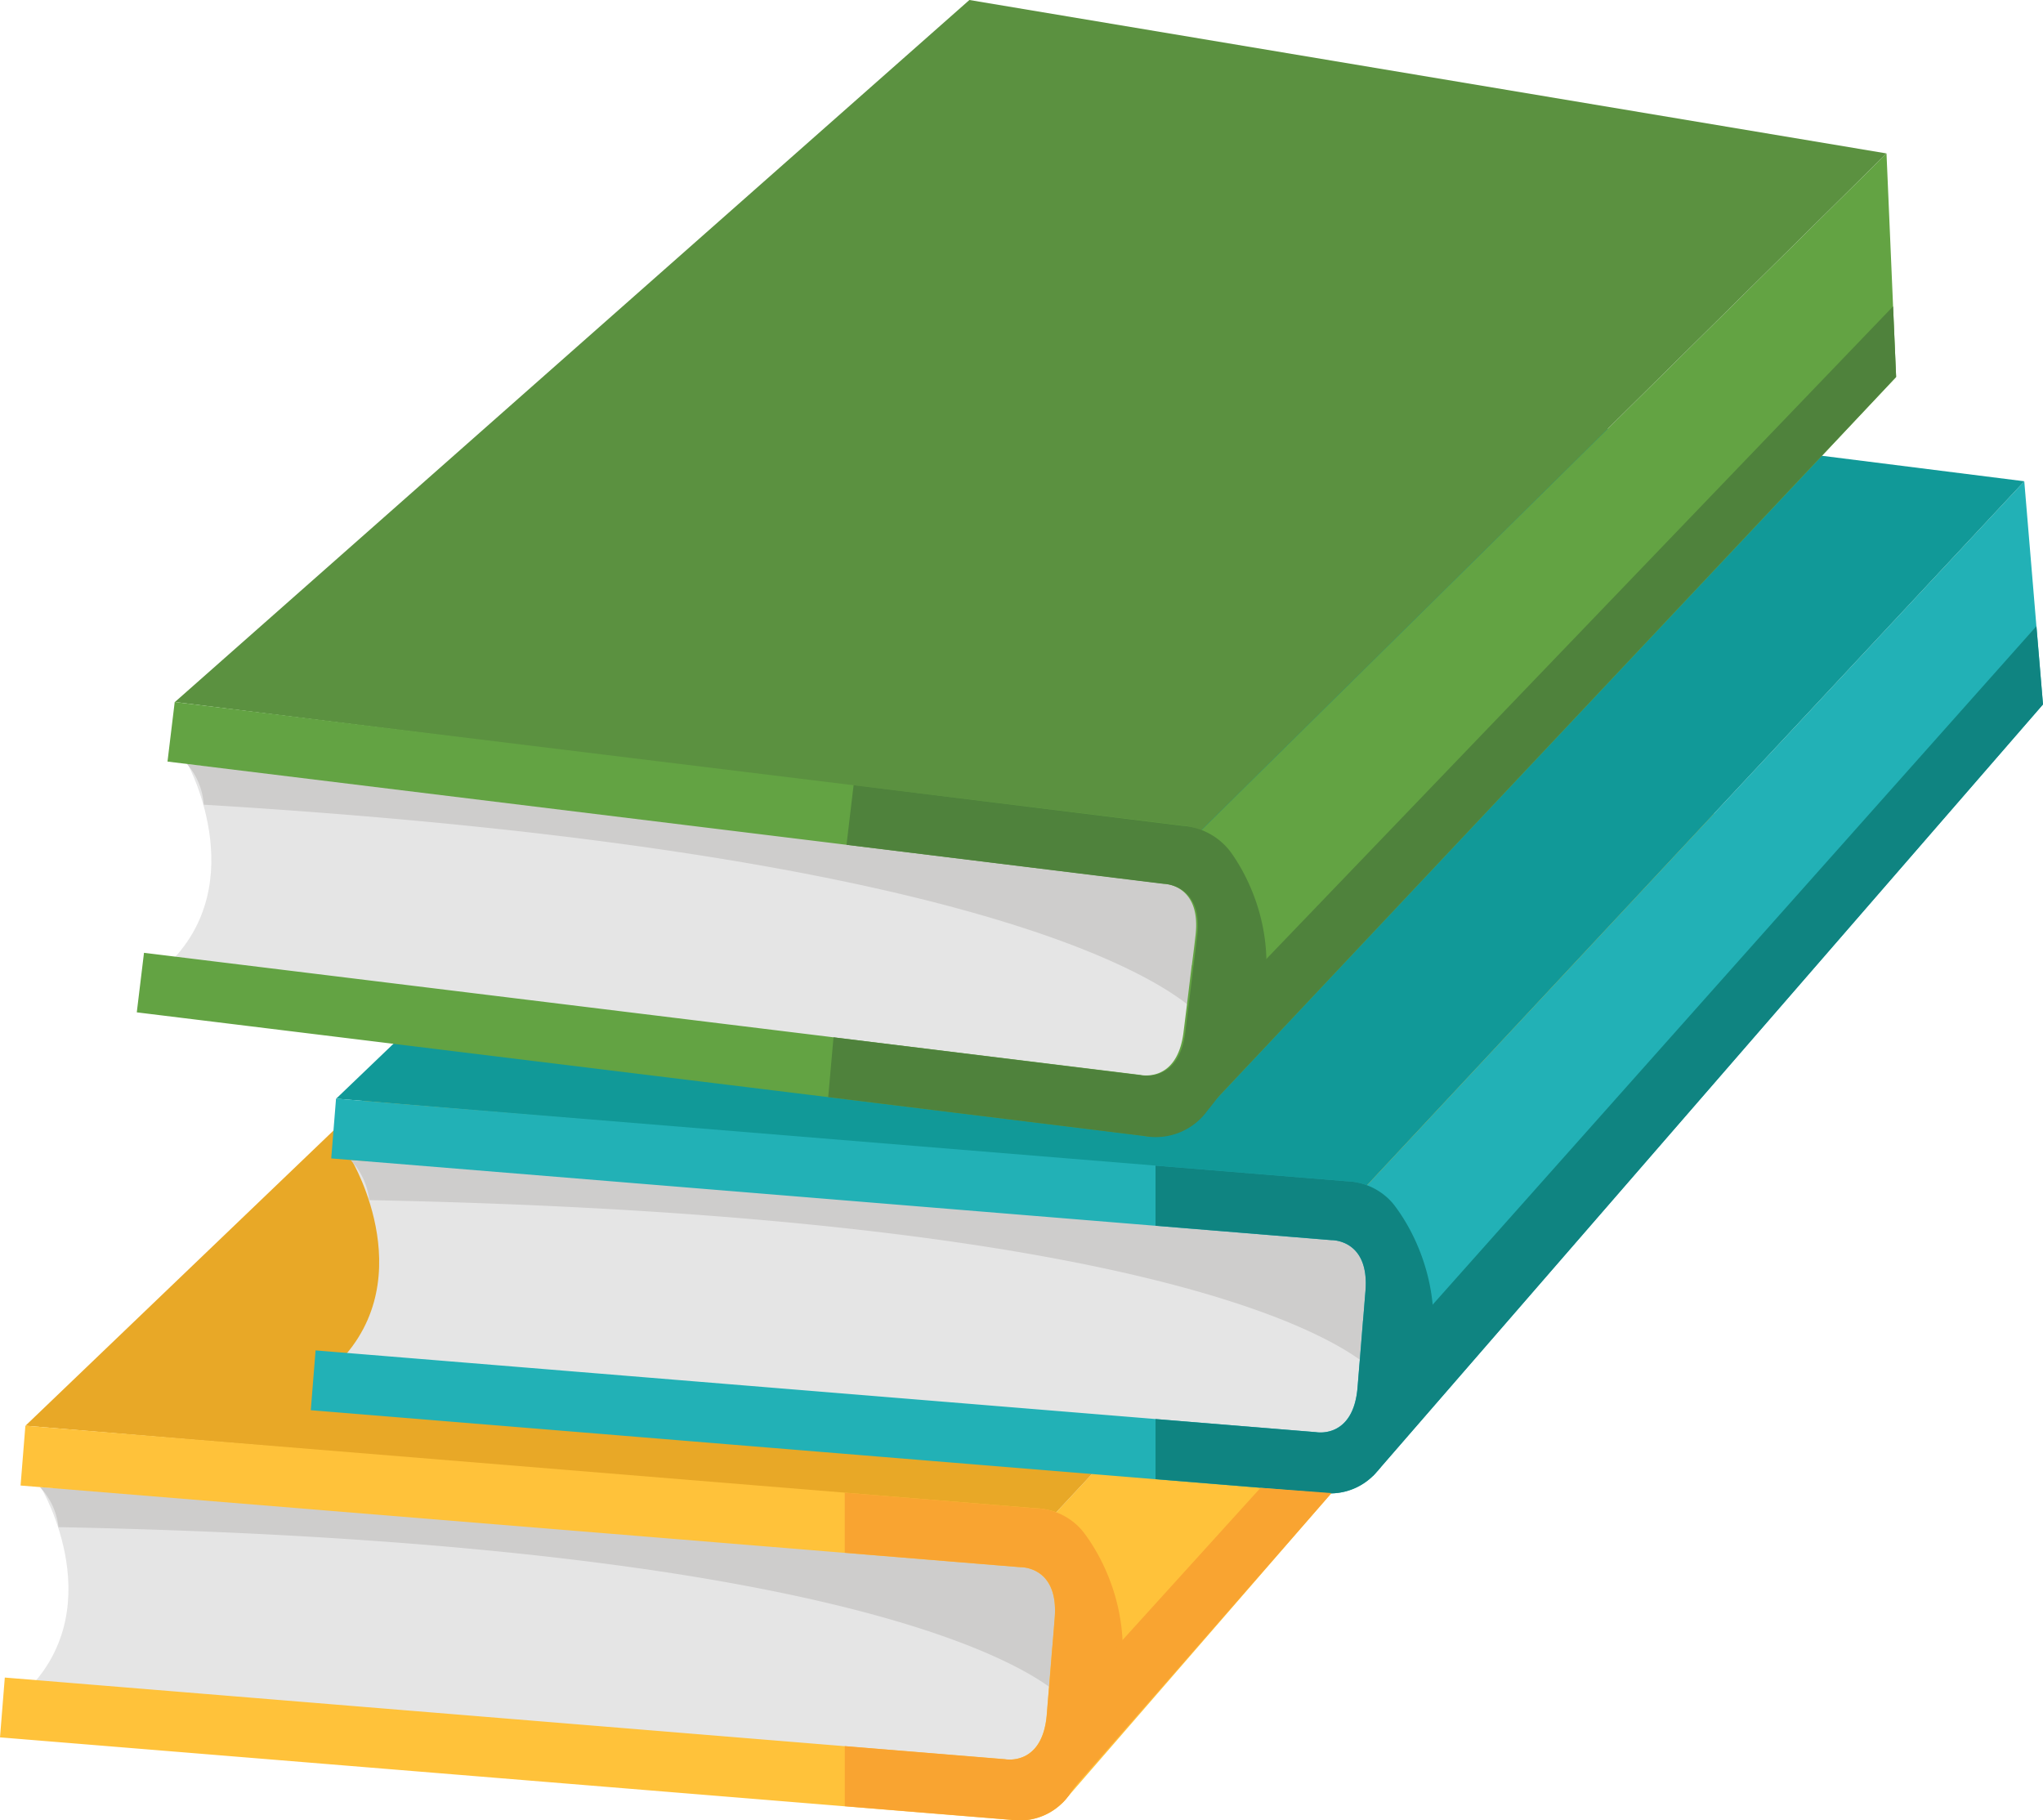 <svg id="Grupo_1071478" data-name="Grupo 1071478" xmlns="http://www.w3.org/2000/svg" xmlns:xlink="http://www.w3.org/1999/xlink" width="85" height="75.726" viewBox="0 0 85 75.726">
  <defs>
    <clipPath id="clip-path">
      <rect id="Rectángulo_377608" data-name="Rectángulo 377608" width="85" height="75.726" fill="none"/>
    </clipPath>
  </defs>
  <g id="Grupo_1071477" data-name="Grupo 1071477" transform="translate(0 0)" clip-path="url(#clip-path)">
    <path id="Trazado_608520" data-name="Trazado 608520" d="M1.823,70.609s3.091,5.213-.929,8.745l42.9,3.507.98-9.356Z" transform="translate(-0.11 -8.71)" fill="#e5e5e5"/>
    <path id="Trazado_608521" data-name="Trazado 608521" d="M44.422,79.318c-.535-.5-6.763-6.385-41.756-7.079a2.855,2.855,0,0,0-.772-1.666l42.458,2.434Z" transform="translate(-0.234 -8.705)" fill="#cecdcc"/>
    <path id="Trazado_608522" data-name="Trazado 608522" d="M50.123,67.654,77.476,38.362l.777,9.283L50.372,79.757Z" transform="translate(-6.183 -4.732)" fill="#ffc23a"/>
    <path id="Trazado_608523" data-name="Trazado 608523" d="M1.209,63.366,44.09,66.973,71.442,37.682,33.059,32.846Z" transform="translate(-0.149 -4.052)" fill="#e8a827"/>
    <path id="Trazado_608524" data-name="Trazado 608524" d="M43.781,76.889c.032-.365.064-.775.1-1.22.175-2.165-1.415-2.121-1.415-2.121L.856,70.149l.2-2.488L43.1,71.095a2.642,2.642,0,0,1,1.864.855l0,0c.035.039.066.08.1.119a.033.033,0,0,1,.011.014.7.7,0,0,1,.053.068c.721.959,3.467,5.27-.544,10.722a2.534,2.534,0,0,1-2.541,1.184L0,80.626l.2-2.488,41.611,3.4s1.561.3,1.739-1.861c.035-.445.07-.856.1-1.22l.127-1.567" transform="translate(0 -8.346)" fill="#ffc23a"/>
    <path id="Trazado_608525" data-name="Trazado 608525" d="M16.572,55.087s3.089,5.214-.93,8.745l42.9,3.507.977-9.355Z" transform="translate(-1.929 -6.795)" fill="#e5e5e5"/>
    <path id="Trazado_608526" data-name="Trazado 608526" d="M59.169,63.8c-.532-.5-6.763-6.385-41.755-7.08a2.859,2.859,0,0,0-.773-1.665L59.1,57.485Z" transform="translate(-2.053 -6.791)" fill="#cecdcc"/>
    <path id="Trazado_608527" data-name="Trazado 608527" d="M64.873,52.132,92.223,22.84,93,32.123,65.118,64.234Z" transform="translate(-8.002 -2.817)" fill="#22b1b6"/>
    <path id="Trazado_608528" data-name="Trazado 608528" d="M15.955,47.844l42.884,3.608L86.19,22.159,47.806,17.325Z" transform="translate(-1.968 -2.137)" fill="#119998"/>
    <path id="Trazado_608529" data-name="Trazado 608529" d="M58.53,61.366c.032-.365.062-.775.1-1.219.178-2.165-1.412-2.121-1.412-2.121L15.6,54.625l.2-2.487,42.042,3.435a2.635,2.635,0,0,1,1.864.854l0,0c.032.039.066.08.1.119a.086.086,0,0,1,.011.013c.018.022.035.045.051.068.723.96,3.47,5.27-.543,10.722a2.541,2.541,0,0,1-2.543,1.185L14.749,65.1l.2-2.488,41.612,3.4s1.561.3,1.738-1.862c.037-.445.07-.855.1-1.219l.127-1.567" transform="translate(-1.819 -6.431)" fill="#22b1b6"/>
    <path id="Trazado_608530" data-name="Trazado 608530" d="M8.743,36.293s2.879,5.335-1.282,8.7L50.185,50.23l1.357-9.307Z" transform="translate(-0.92 -4.477)" fill="#e5e5e5"/>
    <path id="Trazado_608531" data-name="Trazado 608531" d="M51.006,46.712c-.513-.524-6.5-6.653-41.435-8.762a2.867,2.867,0,0,0-.7-1.695L51.189,40.4Z" transform="translate(-1.094 -4.472)" fill="#cecdcc"/>
    <path id="Trazado_608532" data-name="Trazado 608532" d="M56.974,35.444,85.487,7.281l.4,9.307L56.73,47.547Z" transform="translate(-6.998 -0.898)" fill="#63a343"/>
    <path id="Trazado_608533" data-name="Trazado 608533" d="M8.3,29.207,51,34.546,79.512,6.383,41.356,0Z" transform="translate(-1.024 0)" fill="#5b9140"/>
    <path id="Trazado_608534" data-name="Trazado 608534" d="M50.389,44.265c.046-.364.1-.772.15-1.215.264-2.157-1.326-2.177-1.326-2.177L7.77,35.794l.3-2.477,41.869,5.131a2.637,2.637,0,0,1,1.827.929l0,0c.033.041.062.082.092.123a.044.044,0,0,1,.01.015.474.474,0,0,1,.048.07c.686.989,3.253,5.406-.975,10.692a2.539,2.539,0,0,1-2.588,1.082L6.492,46.227l.3-2.477,41.442,5.079s1.547.367,1.81-1.79c.055-.443.106-.851.151-1.214,0,0,.076-.624.189-1.56" transform="translate(-0.801 -4.11)" fill="#63a343"/>
    <path id="Trazado_608535" data-name="Trazado 608535" d="M64.276,67.744c4.012-5.452,1.267-9.762.543-10.722-.016-.024-.033-.046-.051-.069a.067.067,0,0,0-.01-.012c-.031-.039-.064-.081-.1-.119l0,0a2.638,2.638,0,0,0-1.863-.855l-7.954-.65v2.5l7.321.6s1.59-.044,1.413,2.121c-.037.444-.068.855-.1,1.219-.076.941-.126,1.567-.126,1.567-.032.365-.065.774-.1,1.219-.176,2.165-1.737,1.862-1.737,1.862l-6.67-.545v2.5l6.894.564a2.54,2.54,0,0,0,2.542-1.185" transform="translate(-6.765 -6.823)" fill="#0f8481"/>
    <path id="Trazado_608536" data-name="Trazado 608536" d="M49.527,83.266c4.012-5.452,1.267-9.762.543-10.723-.016-.023-.033-.046-.051-.068a.046.046,0,0,0-.01-.012c-.031-.039-.064-.081-.1-.119l0,0a2.635,2.635,0,0,0-1.863-.855l-7.954-.65v2.5l7.321.6s1.59-.045,1.413,2.121c-.037.444-.068.855-.1,1.219-.075.941-.126,1.567-.126,1.567-.032.365-.065.774-.1,1.219-.176,2.165-1.737,1.862-1.737,1.862l-6.67-.545v2.5l6.894.563a2.537,2.537,0,0,0,2.542-1.184" transform="translate(-4.945 -8.738)" fill="#f9a431"/>
    <path id="Trazado_608537" data-name="Trazado 608537" d="M55.107,50.774c4.351-5.291,1.68-9.705.969-10.693-.016-.024-.033-.048-.05-.071A.086.086,0,0,0,56.015,40c-.03-.04-.063-.083-.1-.123l0,0a2.757,2.757,0,0,0-1.892-.927L40.362,37.264l-.294,2.479L53.277,41.37s1.645.018,1.378,2.175c-.054.443-.1.851-.149,1.215-.114.936-.189,1.561-.189,1.561-.047.363-.1.771-.152,1.214C53.9,49.693,52.3,49.328,52.3,49.328L39.527,47.752l-.221,2.488,13.13,1.617a2.652,2.652,0,0,0,2.67-1.084" transform="translate(-4.848 -4.597)" fill="#4f823c"/>
    <path id="Trazado_608538" data-name="Trazado 608538" d="M93.063,32.971,65.362,64.88l.292-4.673L92.789,29.715Z" transform="translate(-8.062 -3.665)" fill="#0f8481"/>
    <path id="Trazado_608539" data-name="Trazado 608539" d="M85.887,17.467,56.73,48.442l1.457-5.192L85.76,14.539Z" transform="translate(-6.998 -1.793)" fill="#4f823c"/>
    <path id="Trazado_608540" data-name="Trazado 608540" d="M50.4,83.661,61.612,70.828l-2.95-.219-7.9,8.713Z" transform="translate(-6.217 -8.71)" fill="#f9a431"/>
  </g>
</svg>
